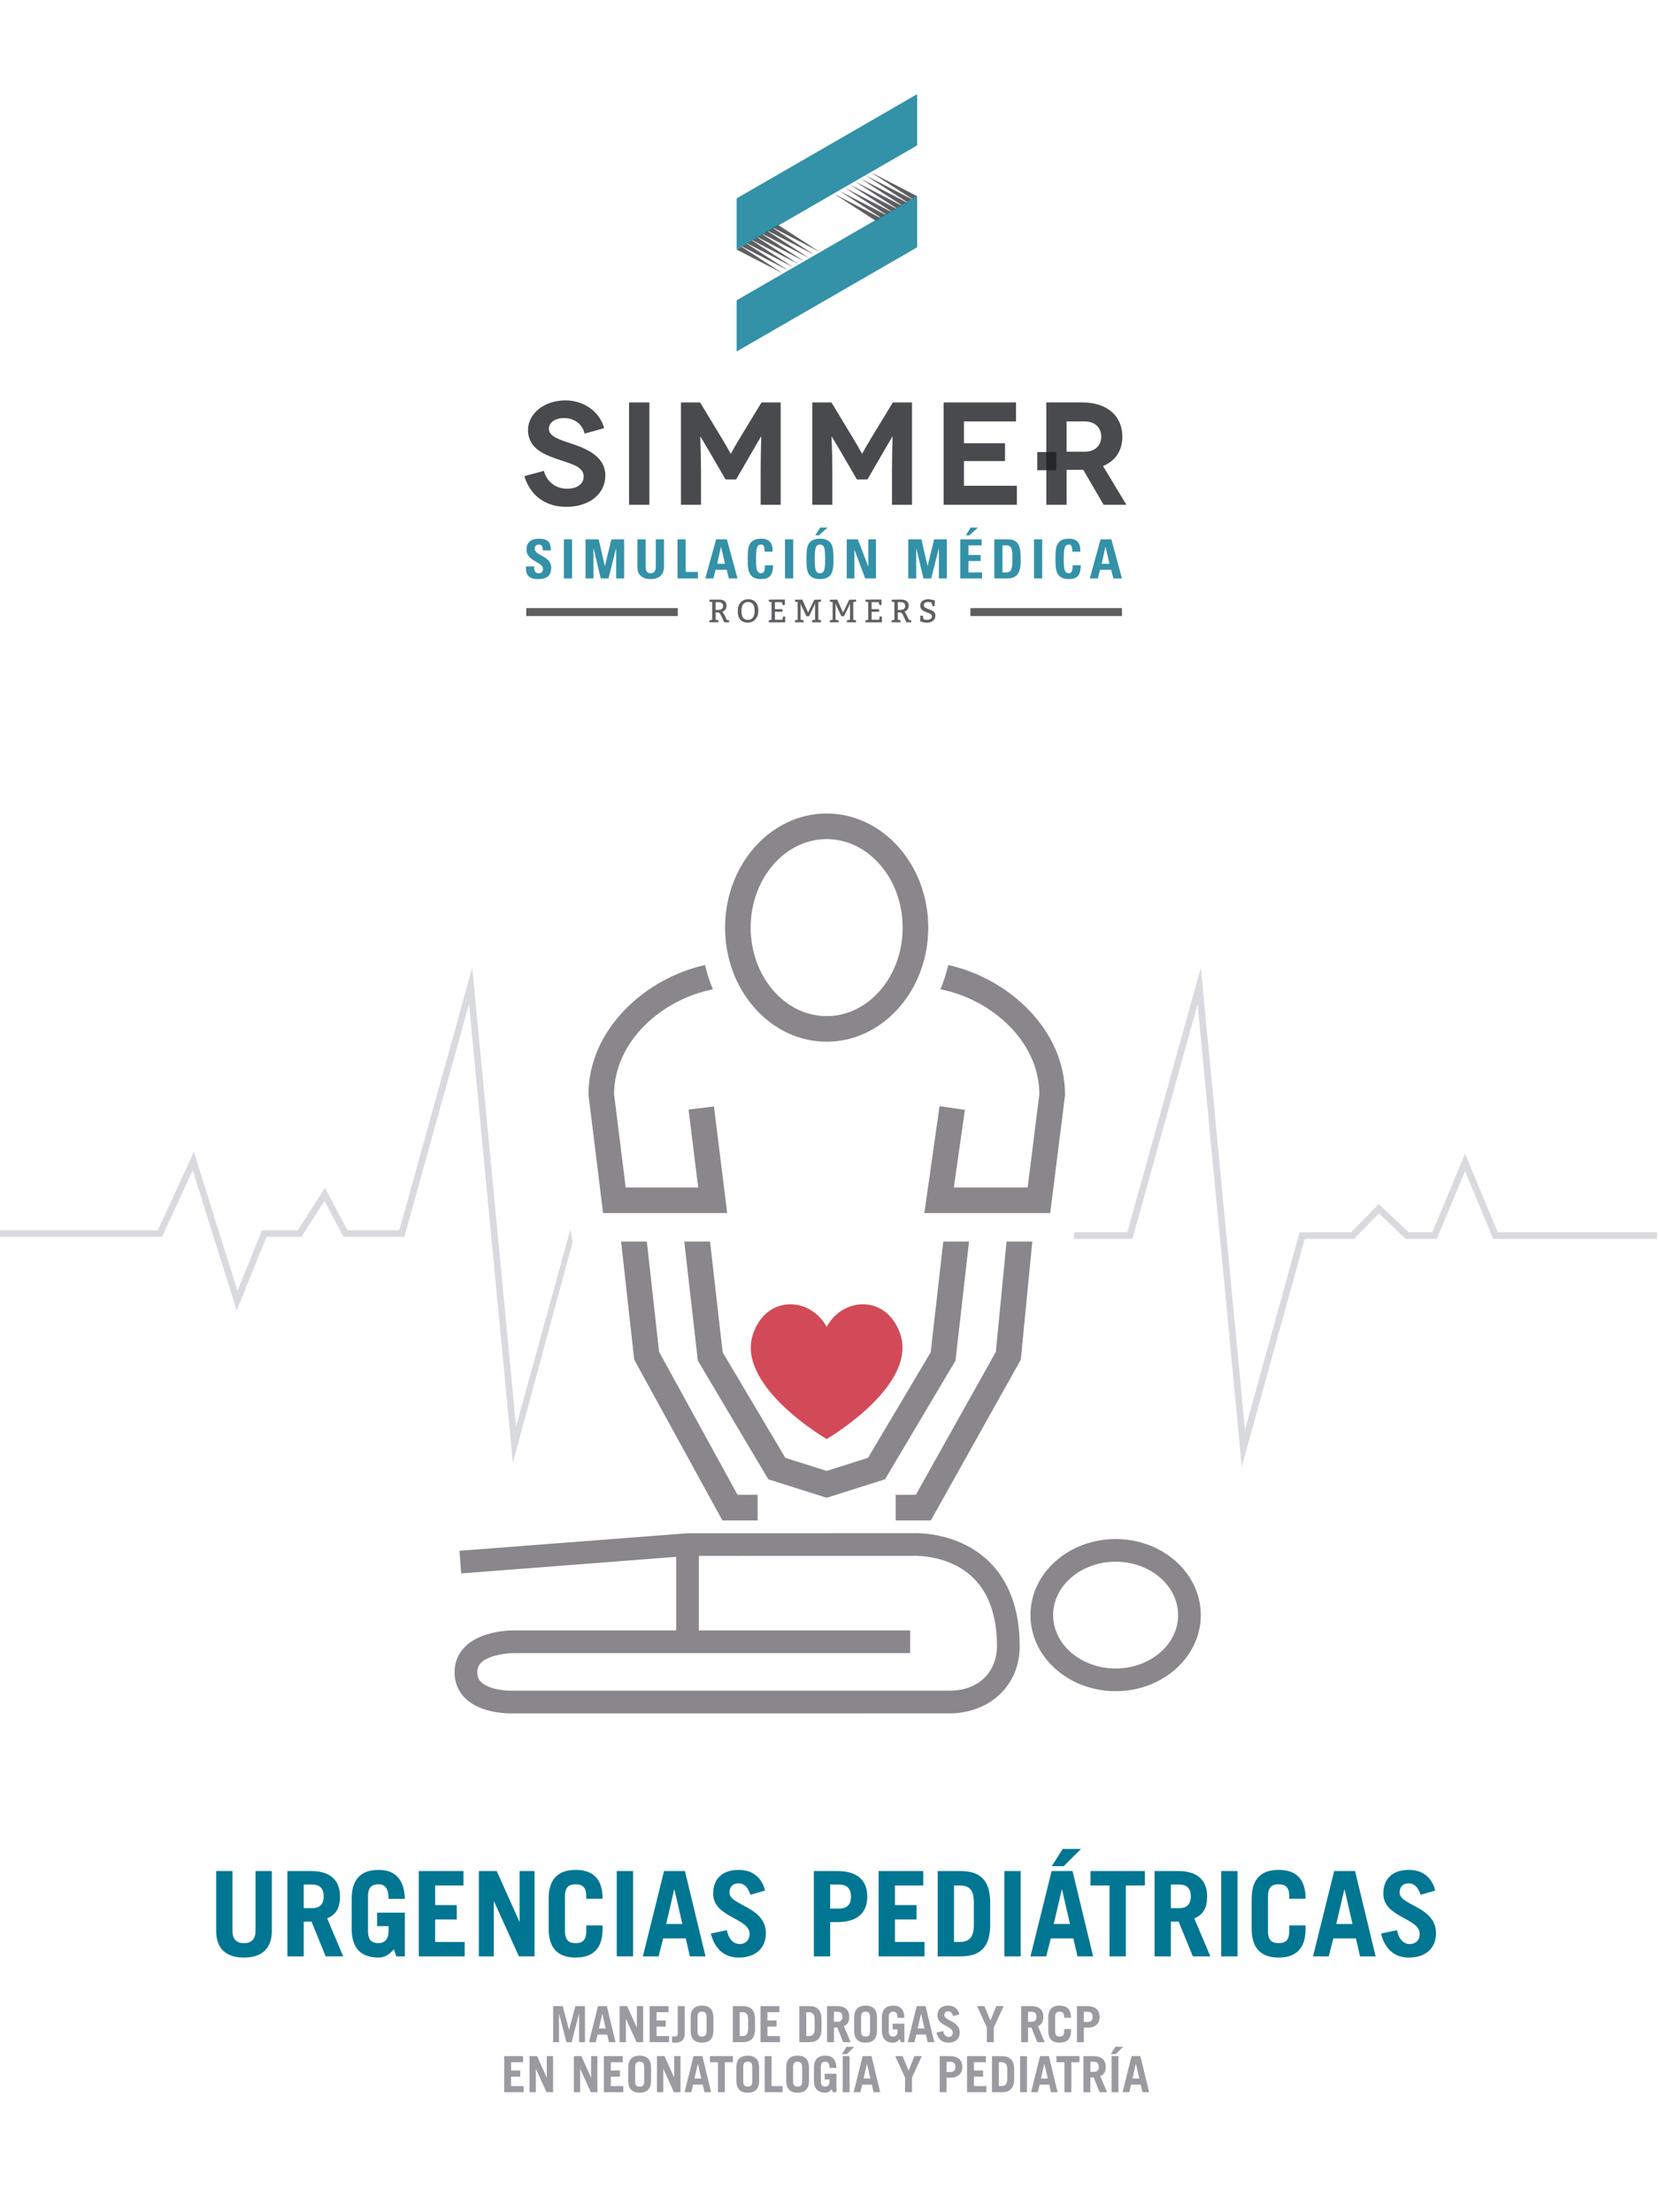 <?xml version="1.0" encoding="UTF-8" standalone="no"?>
<svg
   xmlns:dc="http://purl.org/dc/elements/1.1/"
   xmlns:cc="http://creativecommons.org/ns#"
   xmlns:rdf="http://www.w3.org/1999/02/22-rdf-syntax-ns#"
   xmlns:svg="http://www.w3.org/2000/svg"
   xmlns="http://www.w3.org/2000/svg"
   viewBox="0 0 1133.853 1511.813"
   height="1511.813"
   width="1133.853"
   xml:space="preserve"
   id="svg2"
   version="1.1"><defs
     id="defs6"><clipPath
       id="clipPath18"
       clipPathUnits="userSpaceOnUse"><path
         id="path16"
         d="M 0,1133.86 H 850.39 V 0 H 0 Z" /></clipPath><clipPath
       id="clipPath26"
       clipPathUnits="userSpaceOnUse"><path
         id="path24"
         d="m 363.754,826.754 h 10.072 v -11.65 h -10.072 z" /></clipPath><clipPath
       id="clipPath42"
       clipPathUnits="userSpaceOnUse"><path
         id="path40"
         d="m 378.25,826.928 h 10.576 V 814.939 H 378.25 Z" /></clipPath><clipPath
       id="clipPath58"
       clipPathUnits="userSpaceOnUse"><path
         id="path56"
         d="m 394.16,826.763 h 8.416 v -11.667 h -8.416 z" /></clipPath><clipPath
       id="clipPath74"
       clipPathUnits="userSpaceOnUse"><path
         id="path72"
         d="m 407.581,826.754 h 13.402 v -11.65 h -13.402 z" /></clipPath><clipPath
       id="clipPath90"
       clipPathUnits="userSpaceOnUse"><path
         id="path88"
         d="m 425.486,826.754 h 13.41 v -11.65 h -13.41 z" /></clipPath><clipPath
       id="clipPath106"
       clipPathUnits="userSpaceOnUse"><path
         id="path104"
         d="m 443.737,826.763 h 8.407 v -11.667 h -8.407 z" /></clipPath><clipPath
       id="clipPath122"
       clipPathUnits="userSpaceOnUse"><path
         id="path120"
         d="m 457.15,826.754 h 10.073 v -11.65 H 457.15 Z" /></clipPath><clipPath
       id="clipPath138"
       clipPathUnits="userSpaceOnUse"><path
         id="path136"
         d="m 471.818,826.929 h 7.776 v -12.008 h -7.776 z" /></clipPath><clipPath
       id="clipPath154"
       clipPathUnits="userSpaceOnUse"><path
         id="path152"
         d="m 269.661,857.967 h 12.964 v -20.698 h -12.964 z" /></clipPath><clipPath
       id="clipPath170"
       clipPathUnits="userSpaceOnUse"><path
         id="path168"
         d="m 289.106,857.637 h 4.19 v -20.039 h -4.19 z" /></clipPath><clipPath
       id="clipPath184"
       clipPathUnits="userSpaceOnUse"><path
         id="path182"
         d="m 300.209,857.637 h 19.797 v -20.039 h -19.797 z" /></clipPath><clipPath
       id="clipPath200"
       clipPathUnits="userSpaceOnUse"><path
         id="path198"
         d="m 326.816,857.637 h 13.628 v -20.368 h -13.628 z" /></clipPath><clipPath
       id="clipPath216"
       clipPathUnits="userSpaceOnUse"><path
         id="path214"
         d="m 347.367,857.637 h 10.471 v -20.039 h -10.471 z" /></clipPath><clipPath
       id="clipPath232"
       clipPathUnits="userSpaceOnUse"><path
         id="path230"
         d="m 361.62,857.637 h 16.518 V 837.598 H 361.62 Z" /></clipPath><clipPath
       id="clipPath248"
       clipPathUnits="userSpaceOnUse"><path
         id="path246"
         d="m 383.386,857.967 h 12.969 V 837.26 h -12.969 z" /></clipPath><clipPath
       id="clipPath264"
       clipPathUnits="userSpaceOnUse"><path
         id="path262"
         d="m 402.497,857.637 h 4.199 v -20.039 h -4.199 z" /></clipPath><clipPath
       id="clipPath278"
       clipPathUnits="userSpaceOnUse"><path
         id="path276"
         d="m 413.497,863.658 h 13.819 v -26.389 h -13.819 z" /></clipPath><clipPath
       id="clipPath294"
       clipPathUnits="userSpaceOnUse"><path
         id="path292"
         d="m 434.161,857.637 h 14.956 v -20.039 h -14.956 z" /></clipPath><clipPath
       id="clipPath310"
       clipPathUnits="userSpaceOnUse"><path
         id="path308"
         d="m 465.678,857.637 h 19.788 v -20.039 h -19.788 z" /></clipPath><clipPath
       id="clipPath326"
       clipPathUnits="userSpaceOnUse"><path
         id="path324"
         d="m 492.37,863.658 h 11.157 v -26.06 H 492.37 Z" /></clipPath><clipPath
       id="clipPath342"
       clipPathUnits="userSpaceOnUse"><path
         id="path340"
         d="M 509.808,857.637 H 523.33 V 837.598 H 509.808 Z" /></clipPath><clipPath
       id="clipPath358"
       clipPathUnits="userSpaceOnUse"><path
         id="path356"
         d="m 530.167,857.637 h 4.199 v -20.039 h -4.199 z" /></clipPath><clipPath
       id="clipPath372"
       clipPathUnits="userSpaceOnUse"><path
         id="path370"
         d="m 541.158,857.967 h 12.97 V 837.26 h -12.97 z" /></clipPath><clipPath
       id="clipPath388"
       clipPathUnits="userSpaceOnUse"><path
         id="path386"
         d="m 558.744,857.637 h 16.517 v -20.039 h -16.517 z" /></clipPath><clipPath
       id="clipPath404"
       clipPathUnits="userSpaceOnUse"><path
         id="path402"
         d="m 377.73,1007.63 h 23.691 V 993.948 H 377.73 Z" /></clipPath><clipPath
       id="clipPath420"
       clipPathUnits="userSpaceOnUse"><path
         id="path418"
         d="m 396.416,1018.84 h 23.96 v -13.87 h -23.96 z" /></clipPath><clipPath
       id="clipPath436"
       clipPathUnits="userSpaceOnUse"><path
         id="path434"
         d="m 380.401,1009.23 h 23.684 v -13.685 h -23.684 z" /></clipPath><clipPath
       id="clipPath452"
       clipPathUnits="userSpaceOnUse"><path
         id="path450"
         d="m 383.065,1010.84 h 23.691 v -13.691 h -23.691 z" /></clipPath><clipPath
       id="clipPath468"
       clipPathUnits="userSpaceOnUse"><path
         id="path466"
         d="m 385.737,1012.44 h 23.822 v -13.781 h -23.822 z" /></clipPath><clipPath
       id="clipPath484"
       clipPathUnits="userSpaceOnUse"><path
         id="path482"
         d="m 388.409,1014.03 h 23.856 v -13.81 h -23.856 z" /></clipPath><clipPath
       id="clipPath500"
       clipPathUnits="userSpaceOnUse"><path
         id="path498"
         d="m 391.072,1015.65 h 23.83 v -13.8 h -23.83 z" /></clipPath><clipPath
       id="clipPath516"
       clipPathUnits="userSpaceOnUse"><path
         id="path514"
         d="m 393.744,1017.24 h 23.873 v -13.78 h -23.873 z" /></clipPath><clipPath
       id="clipPath532"
       clipPathUnits="userSpaceOnUse"><path
         id="path530"
         d="m 446.515,1045.82 h 23.682 v -13.67 h -23.682 z" /></clipPath><clipPath
       id="clipPath548"
       clipPathUnits="userSpaceOnUse"><path
         id="path546"
         d="m 427.559,1034.82 h 23.961 v -13.88 h -23.961 z" /></clipPath><clipPath
       id="clipPath564"
       clipPathUnits="userSpaceOnUse"><path
         id="path562"
         d="m 443.843,1044.22 h 23.691 v -13.67 h -23.691 z" /></clipPath><clipPath
       id="clipPath580"
       clipPathUnits="userSpaceOnUse"><path
         id="path578"
         d="m 441.17,1042.62 h 23.692 v -13.68 H 441.17 Z" /></clipPath><clipPath
       id="clipPath596"
       clipPathUnits="userSpaceOnUse"><path
         id="path594"
         d="m 438.377,1041.11 h 23.812 v -13.77 h -23.812 z" /></clipPath><clipPath
       id="clipPath612"
       clipPathUnits="userSpaceOnUse"><path
         id="path610"
         d="m 435.68,1039.56 h 23.839 v -13.83 H 435.68 Z" /></clipPath><clipPath
       id="clipPath628"
       clipPathUnits="userSpaceOnUse"><path
         id="path626"
         d="m 433.025,1037.94 h 23.829 v -13.79 h -23.829 z" /></clipPath><clipPath
       id="clipPath644"
       clipPathUnits="userSpaceOnUse"><path
         id="path642"
         d="m 430.326,1036.31 h 23.857 v -13.78 h -23.857 z" /></clipPath><clipPath
       id="clipPath660"
       clipPathUnits="userSpaceOnUse"><path
         id="path658"
         d="m 377.695,1033.62 h 92.528 v -79.672 h -92.528 z" /></clipPath><clipPath
       id="clipPath676"
       clipPathUnits="userSpaceOnUse"><path
         id="path674"
         d="m 377.695,1085.86 h 92.528 v -79.66 h -92.528 z" /></clipPath><clipPath
       id="clipPath692"
       clipPathUnits="userSpaceOnUse"><path
         id="path690"
         d="m 268.841,928.877 h 41.527 v -54.574 h -41.527 z" /></clipPath><clipPath
       id="clipPath708"
       clipPathUnits="userSpaceOnUse"><path
         id="path706"
         d="m 322.531,927.828 h 10.427 v -52.476 h -10.427 z" /></clipPath><clipPath
       id="clipPath722"
       clipPathUnits="userSpaceOnUse"><path
         id="path720"
         d="m 349.146,927.828 h 51.13 v -52.476 h -51.13 z" /></clipPath><clipPath
       id="clipPath738"
       clipPathUnits="userSpaceOnUse"><path
         id="path736"
         d="m 416.481,927.828 h 51.13 v -52.476 h -51.13 z" /></clipPath><clipPath
       id="clipPath754"
       clipPathUnits="userSpaceOnUse"><path
         id="path752"
         d="m 483.816,927.828 h 37.556 v -52.476 h -37.556 z" /></clipPath><clipPath
       id="clipPath770"
       clipPathUnits="userSpaceOnUse"><path
         id="path768"
         d="m 536.457,927.836 h 41.077 v -52.484 h -41.077 z" /></clipPath><clipPath
       id="clipPath786"
       clipPathUnits="userSpaceOnUse"><path
         id="path784"
         d="m 531.842,902.393 h 9.707 v -9.318 h -9.707 z" /></clipPath><clipPath
       id="clipPath800"
       clipPathUnits="userSpaceOnUse"><path
         id="path798"
         d="m 269.812,822.382 h 77.72 v -4.077 h -77.72 z" /></clipPath><clipPath
       id="clipPath814"
       clipPathUnits="userSpaceOnUse"><path
         id="path812"
         d="m 497.549,822.382 h 77.712 v -4.077 h -77.712 z" /></clipPath><clipPath
       id="clipPath1106"
       clipPathUnits="userSpaceOnUse"><path
         id="path1104"
         d="M 384.954,465.474 H 462.73 V 396.382 H 384.954 Z" /></clipPath><clipPath
       id="clipPath1110"
       clipPathUnits="userSpaceOnUse"><path
         id="path1108"
         d="m 384.956,396.382 h 77.771 v 69.088 h -77.771 z" /></clipPath></defs><g
     transform="matrix(1.333,0,0,-1.333,0,1511.813)"
     id="g10"><g
       id="g12"><g
         clip-path="url(#clipPath18)"
         id="g14"><g
           id="g20"><g
             id="g22" /><g
             id="g34"><g
               style="opacity:0.8"
               id="g32"
               clip-path="url(#clipPath26)"><g
                 id="g30"
                 transform="translate(366.921,821.428)"><path
                   id="path28"
                   style="fill:#373639;fill-opacity:1;fill-rule:nonzero;stroke:none"
                   d="m 0,0 h 1.249 c 1.631,0 2.576,0.764 2.576,2.082 0,1.119 -0.867,1.917 -2.081,1.917 L 0,3.999 Z m -3.167,-5.326 1.415,0.329 v 8.996 l -1.415,0.33 V 5.257 L 0,5.326 h 1.83 c 2.342,0 3.748,-1.128 3.748,-2.984 0,-1.622 -0.738,-2.724 -2.169,-3.262 0.269,-0.226 0.564,-0.659 0.998,-1.492 l 1.319,-2.654 1.179,-0.26 V -6.324 H 4.407 L 2.993,-3.245 C 2.212,-1.579 1.847,-1.25 0.746,-1.25 H 0 v -3.747 l 1.414,-0.329 v -0.998 h -4.581 z" /></g></g></g></g><g
           id="g36"><g
             id="g38" /><g
             id="g50"><g
               style="opacity:0.8"
               id="g48"
               clip-path="url(#clipPath42)"><g
                 id="g46"
                 transform="translate(380.168,820.934)"><path
                   id="path44"
                   style="fill:#373639;fill-opacity:1;fill-rule:nonzero;stroke:none"
                   d="m 0,0 c 0,-2.993 1.084,-4.589 3.245,-4.589 2.169,0 3.496,1.509 3.496,4.667 C 6.741,3.08 5.578,4.581 3.41,4.581 1.249,4.581 0,3.167 0,0 m 8.658,0.165 c 0,-3.662 -2.247,-6.16 -5.491,-6.16 -3.254,0 -5.084,2.082 -5.084,5.917 0,3.661 2.082,6.073 5.414,6.073 3.244,0 5.161,-2.247 5.161,-5.83" /></g></g></g></g><g
           id="g52"><g
             id="g54" /><g
             id="g66"><g
               style="opacity:0.8"
               id="g64"
               clip-path="url(#clipPath58)"><g
                 id="g62"
                 transform="translate(397.327,825.427)"><path
                   id="path60"
                   style="fill:#373639;fill-opacity:1;fill-rule:nonzero;stroke:none"
                   d="M 0,0 V -3.583 H 3.834 V -4.91 H 0 v -4.086 h 3.834 l 0.33,1.666 h 1.085 v -3.002 h -8.416 v 1.007 l 1.423,0.329 V 0 L -3.167,0.33 V 1.258 L 0,1.336 H 5.084 V -1.5 L 4,-1.5 3.583,0 Z" /></g></g></g></g><g
           id="g68"><g
             id="g70" /><g
             id="g82"><g
               style="opacity:0.8"
               id="g80"
               clip-path="url(#clipPath74)"><g
                 id="g78"
                 transform="translate(416.316,816.102)"><path
                   id="path76"
                   style="fill:#373639;fill-opacity:1;fill-rule:nonzero;stroke:none"
                   d="M 0,0 1.587,0.329 V 8.657 L 1.084,7.408 -1.492,2.168 -2.828,2.081 -5.405,7.495 -5.83,8.657 V 0.329 L -4.25,0 V -0.998 H -8.736 V 0 l 1.414,0.329 v 8.996 l -1.414,0.33 v 0.919 l 3.739,0.078 3.019,-6.662 3.149,6.584 3.496,0.078 V 9.655 L 3.253,9.325 V 0.329 L 4.667,0 V -0.998 H 0 Z" /></g></g></g></g><g
           id="g84"><g
             id="g86" /><g
             id="g98"><g
               style="opacity:0.8"
               id="g96"
               clip-path="url(#clipPath90)"><g
                 id="g94"
                 transform="translate(434.231,816.102)"><path
                   id="path92"
                   style="fill:#373639;fill-opacity:1;fill-rule:nonzero;stroke:none"
                   d="M 0,0 1.587,0.329 V 8.657 L 1.085,7.408 -1.492,2.168 -2.828,2.081 -5.404,7.495 -5.829,8.657 V 0.329 L -4.242,0 V -0.998 H -8.745 V 0 l 1.424,0.329 v 8.996 l -1.424,0.33 v 0.919 l 3.756,0.078 3.01,-6.662 3.151,6.584 3.494,0.078 V 9.655 L 3.253,9.325 V 0.329 L 4.666,0 V -0.998 H 0 Z" /></g></g></g></g><g
           id="g100"><g
             id="g102" /><g
             id="g114"><g
               style="opacity:0.8"
               id="g112"
               clip-path="url(#clipPath106)"><g
                 id="g110"
                 transform="translate(446.896,825.427)"><path
                   id="path108"
                   style="fill:#373639;fill-opacity:1;fill-rule:nonzero;stroke:none"
                   d="M 0,0 V -3.583 H 3.835 V -4.91 H 0 v -4.086 h 3.835 l 0.33,1.666 h 1.083 v -3.002 h -8.406 v 1.007 l 1.415,0.329 V 0 L -3.158,0.33 V 1.258 L 0,1.336 H 5.084 V -1.5 H 3.999 L 3.584,0 Z" /></g></g></g></g><g
           id="g116"><g
             id="g118" /><g
             id="g130"><g
               style="opacity:0.8"
               id="g128"
               clip-path="url(#clipPath122)"><g
                 id="g126"
                 transform="translate(460.316,821.428)"><path
                   id="path124"
                   style="fill:#373639;fill-opacity:1;fill-rule:nonzero;stroke:none"
                   d="m 0,0 h 1.249 c 1.631,0 2.576,0.764 2.576,2.082 0,1.119 -0.858,1.917 -2.082,1.917 L 0,3.999 Z m -3.166,-5.326 1.413,0.329 v 8.996 l -1.413,0.33 V 5.257 L 0,5.326 h 1.83 c 2.351,0 3.748,-1.128 3.748,-2.984 0,-1.622 -0.728,-2.724 -2.169,-3.262 0.27,-0.226 0.573,-0.659 1.007,-1.492 l 1.31,-2.654 1.18,-0.26 V -6.324 H 4.416 L 2.992,-3.245 C 2.211,-1.579 1.847,-1.25 0.745,-1.25 H 0 v -3.747 l 1.414,-0.329 v -0.998 h -4.58 z" /></g></g></g></g><g
           id="g132"><g
             id="g134" /><g
             id="g146"><g
               style="opacity:0.8"
               id="g144"
               clip-path="url(#clipPath138)"><g
                 id="g142"
                 transform="translate(473.477,816.761)"><path
                   id="path140"
                   style="fill:#373639;fill-opacity:1;fill-rule:nonzero;stroke:none"
                   d="m 0,0 c 0,0 0.755,-0.451 1.839,-0.416 1.214,0.017 2.558,0.607 2.542,1.787 -0.044,2.568 -5.943,1.458 -6.013,5.483 -0.026,2.325 1.866,3.278 3.948,3.313 1.587,0.026 3.513,-0.659 3.513,-0.659 L 5.752,6.662 H 4.667 L 4.104,8.45 c 0,0 -0.851,0.312 -1.77,0.295 C 0.832,8.727 0.104,7.964 0.121,7.131 0.182,4.607 6.063,5.57 6.116,1.822 6.167,-0.676 4.104,-1.787 1.77,-1.839 0.017,-1.856 -1.658,-1.162 -1.658,-1.162 v 2.914 h 1.328 z" /></g></g></g></g><g
           id="g148"><g
             id="g150" /><g
             id="g162"><g
               style="opacity:0.8"
               id="g160"
               clip-path="url(#clipPath154)"><g
                 id="g158"
                 transform="translate(275.633,837.269)"><path
                   id="path156"
                   style="fill:#007692;fill-opacity:1;fill-rule:nonzero;stroke:none"
                   d="m 0,0 c -5.196,0 -6.168,3.053 -5.942,6.515 h 4.19 c 0,-1.909 0.095,-3.531 2.385,-3.531 1.423,0 2.117,0.919 2.117,2.282 0,3.617 -8.441,3.834 -8.441,9.794 0,3.149 1.501,5.638 6.602,5.638 4.077,0 6.107,-1.822 5.83,-6.02 H 2.663 c 0,1.509 -0.26,3.019 -1.943,3.019 -1.362,0 -2.169,-0.746 -2.169,-2.134 0,-3.8 8.441,-3.47 8.441,-9.769 C 6.992,0.607 3.193,0 0,0" /></g></g></g></g><g
           id="g164"><g
             id="g166" /><g
             id="g176"><g
               style="opacity:0.8"
               id="g174"
               clip-path="url(#clipPath170)"><path
                 id="path172"
                 style="fill:#007692;fill-opacity:1;fill-rule:nonzero;stroke:none"
                 d="m 289.106,857.637 h 4.19 v -20.039 h -4.19 z" /></g></g></g><g
           id="g178"><g
             id="g180" /><g
             id="g192"><g
               style="opacity:0.8"
               id="g190"
               clip-path="url(#clipPath184)"><g
                 id="g188"
                 transform="translate(300.209,837.598)"><path
                   id="path186"
                   style="fill:#007692;fill-opacity:1;fill-rule:nonzero;stroke:none"
                   d="M 0,0 V 20.039 H 6.749 L 9.881,6.411 h 0.061 l 3.331,13.628 h 6.523 V 0 H 15.711 V 15.459 H 15.659 L 11.798,0 H 7.799 L 4.138,15.459 H 4.086 V 0 Z" /></g></g></g></g><g
           id="g194"><g
             id="g196" /><g
             id="g208"><g
               style="opacity:0.8"
               id="g206"
               clip-path="url(#clipPath200)"><g
                 id="g204"
                 transform="translate(340.444,857.637)"><path
                   id="path202"
                   style="fill:#007692;fill-opacity:1;fill-rule:nonzero;stroke:none"
                   d="m 0,0 v -14.209 c 0,-3.002 -1.691,-6.159 -6.801,-6.159 -4.607,0 -6.827,2.376 -6.827,6.159 V 0 h 4.19 v -13.932 c 0,-2.472 1.058,-3.444 2.584,-3.444 1.832,0 2.664,1.224 2.664,3.444 L -4.19,0 Z" /></g></g></g></g><g
           id="g210"><g
             id="g212" /><g
             id="g224"><g
               style="opacity:0.8"
               id="g222"
               clip-path="url(#clipPath216)"><g
                 id="g220"
                 transform="translate(347.367,837.598)"><path
                   id="path218"
                   style="fill:#007692;fill-opacity:1;fill-rule:nonzero;stroke:none"
                   d="M 0,0 V 20.039 H 4.19 V 3.331 h 6.281 V 0 Z" /></g></g></g></g><g
           id="g226"><g
             id="g228" /><g
             id="g240"><g
               style="opacity:0.8"
               id="g238"
               clip-path="url(#clipPath232)"><g
                 id="g236"
                 transform="translate(369.696,853.777)"><path
                   id="path234"
                   style="fill:#007692;fill-opacity:1;fill-rule:nonzero;stroke:none"
                   d="m 0,0 h -0.061 l -1.908,-8.658 h 4 z M -8.076,-16.179 -2.523,3.86 H 2.993 L 8.441,-16.179 H 4.026 l -1.11,4.442 h -5.718 l -1.145,-4.442 z" /></g></g></g></g><g
           id="g242"><g
             id="g244" /><g
             id="g256"><g
               style="opacity:0.8"
               id="g254"
               clip-path="url(#clipPath248)"><g
                 id="g252"
                 transform="translate(383.386,847.618)"><path
                   id="path250"
                   style="fill:#007692;fill-opacity:1;fill-rule:nonzero;stroke:none"
                   d="m 0,0 c 0,5.301 0,10.35 6.914,10.35 4.277,0 5.995,-2.351 5.83,-6.654 H 8.641 c 0,2.663 -0.477,3.661 -1.727,3.661 -2.36,0 -2.663,-2.221 -2.663,-7.357 0,-5.126 0.303,-7.347 2.663,-7.347 1.943,0 1.857,2.489 1.917,4.077 h 4.138 c 0,-5.361 -2.142,-7.088 -6.055,-7.088 C 0,-10.358 0,-5.248 0,0" /></g></g></g></g><g
           id="g258"><g
             id="g260" /><g
             id="g270"><g
               style="opacity:0.8"
               id="g268"
               clip-path="url(#clipPath264)"><path
                 id="path266"
                 style="fill:#007692;fill-opacity:1;fill-rule:nonzero;stroke:none"
                 d="m 402.497,857.637 h 4.199 v -20.039 h -4.199 z" /></g></g></g><g
           id="g272"><g
             id="g274" /><g
             id="g286"><g
               style="opacity:0.8"
               id="g284"
               clip-path="url(#clipPath278)"><g
                 id="g282"
                 transform="translate(424.289,863.658)"><path
                   id="path280"
                   style="fill:#007692;fill-opacity:1;fill-rule:nonzero;stroke:none"
                   d="M 0,0 -4.442,-3.973 H -6.247 L -3.748,0 Z m -1.215,-16.041 c 0,5.127 -0.312,7.349 -2.663,7.349 -2.369,0 -2.672,-2.222 -2.672,-7.349 0,-5.135 0.303,-7.356 2.672,-7.356 2.351,0 2.663,2.221 2.663,7.356 m -9.577,0 c 0,5.302 0,10.35 6.914,10.35 6.905,0 6.905,-5.048 6.905,-10.35 0,-5.248 0,-10.348 -6.905,-10.348 -6.914,0 -6.914,5.1 -6.914,10.348" /></g></g></g></g><g
           id="g288"><g
             id="g290" /><g
             id="g302"><g
               style="opacity:0.8"
               id="g300"
               clip-path="url(#clipPath294)"><g
                 id="g298"
                 transform="translate(434.161,837.598)"><path
                   id="path296"
                   style="fill:#007692;fill-opacity:1;fill-rule:nonzero;stroke:none"
                   d="M 0,0 V 20.039 H 5.656 L 10.991,6.16 h 0.053 v 13.879 h 3.912 V 0 H 9.431 L 3.964,14.661 H 3.912 L 3.912,0 Z" /></g></g></g></g><g
           id="g304"><g
             id="g306" /><g
             id="g318"><g
               style="opacity:0.8"
               id="g316"
               clip-path="url(#clipPath310)"><g
                 id="g314"
                 transform="translate(465.678,837.598)"><path
                   id="path312"
                   style="fill:#007692;fill-opacity:1;fill-rule:nonzero;stroke:none"
                   d="M 0,0 V 20.039 H 6.748 L 9.88,6.411 h 0.061 l 3.332,13.628 h 6.515 V 0 H 15.711 V 15.459 H 15.658 L 11.798,0 H 7.799 L 4.138,15.459 H 4.077 V 0 Z" /></g></g></g></g><g
           id="g320"><g
             id="g322" /><g
             id="g334"><g
               style="opacity:0.8"
               id="g332"
               clip-path="url(#clipPath326)"><g
                 id="g330"
                 transform="translate(501.418,863.658)"><path
                   id="path328"
                   style="fill:#007692;fill-opacity:1;fill-rule:nonzero;stroke:none"
                   d="M 0,0 -4.44,-3.973 H -6.246 L -3.747,0 Z M -9.048,-26.06 V -6.021 H 1.883 v -3.087 h -6.74 v -4.937 h 6.211 v -3.08 h -6.211 v -5.855 h 6.966 v -3.08 z" /></g></g></g></g><g
           id="g336"><g
             id="g338" /><g
             id="g350"><g
               style="opacity:0.8"
               id="g348"
               clip-path="url(#clipPath342)"><g
                 id="g346"
                 transform="translate(513.997,840.678)"><path
                   id="path344"
                   style="fill:#007692;fill-opacity:1;fill-rule:nonzero;stroke:none"
                   d="m 0,0 h 2.03 c 2.551,0 3.053,1.917 3.053,6.939 0,3.696 0,6.933 -2.913,6.933 H 0 Z m -4.189,16.959 h 6.991 c 5.5,0 6.524,-3.661 6.524,-9.915 0,-3.071 0.477,-10.124 -6.688,-10.124 h -6.827 z" /></g></g></g></g><g
           id="g352"><g
             id="g354" /><g
             id="g364"><g
               style="opacity:0.8"
               id="g362"
               clip-path="url(#clipPath358)"><path
                 id="path360"
                 style="fill:#007692;fill-opacity:1;fill-rule:nonzero;stroke:none"
                 d="m 530.167,857.637 h 4.199 v -20.039 h -4.199 z" /></g></g></g><g
           id="g366"><g
             id="g368" /><g
             id="g380"><g
               style="opacity:0.8"
               id="g378"
               clip-path="url(#clipPath372)"><g
                 id="g376"
                 transform="translate(541.158,847.618)"><path
                   id="path374"
                   style="fill:#007692;fill-opacity:1;fill-rule:nonzero;stroke:none"
                   d="m 0,0 c 0,5.301 0,10.35 6.914,10.35 4.277,0 5.995,-2.351 5.831,-6.654 H 8.641 C 8.641,6.359 8.163,7.357 6.914,7.357 4.556,7.357 4.252,5.136 4.252,0 c 0,-5.126 0.304,-7.347 2.662,-7.347 1.943,0 1.857,2.489 1.917,4.077 h 4.139 c 0,-5.361 -2.143,-7.088 -6.056,-7.088 C 0,-10.358 0,-5.248 0,0" /></g></g></g></g><g
           id="g382"><g
             id="g384" /><g
             id="g396"><g
               style="opacity:0.8"
               id="g394"
               clip-path="url(#clipPath388)"><g
                 id="g392"
                 transform="translate(566.82,853.777)"><path
                   id="path390"
                   style="fill:#007692;fill-opacity:1;fill-rule:nonzero;stroke:none"
                   d="M 0,0 H -0.053 L -1.971,-8.658 H 2.03 Z M -8.076,-16.179 -2.525,3.86 H 3 L 8.44,-16.179 H 4.024 l -1.109,4.442 h -5.718 l -1.135,-4.442 z" /></g></g></g></g><g
           id="g398"><g
             id="g400" /><g
             id="g412"><g
               style="opacity:0.8"
               id="g410"
               clip-path="url(#clipPath404)"><g
                 id="g408"
                 transform="translate(377.73,1006.181)"><path
                   id="path406"
                   style="fill:#373639;fill-opacity:1;fill-rule:nonzero;stroke:none"
                   d="M 0,0 23.691,-12.232 2.507,1.449 Z" /></g></g></g></g><g
           id="g414"><g
             id="g416" /><g
             id="g428"><g
               style="opacity:0.8"
               id="g426"
               clip-path="url(#clipPath420)"><g
                 id="g424"
                 transform="translate(396.416,1017.397)"><path
                   id="path422"
                   style="fill:#373639;fill-opacity:1;fill-rule:nonzero;stroke:none"
                   d="M 0,0 23.96,-12.431 2.507,1.44 Z" /></g></g></g></g><g
           id="g430"><g
             id="g432" /><g
             id="g444"><g
               style="opacity:0.8"
               id="g442"
               clip-path="url(#clipPath436)"><g
                 id="g440"
                 transform="translate(380.401,1007.785)"><path
                   id="path438"
                   style="fill:#373639;fill-opacity:1;fill-rule:nonzero;stroke:none"
                   d="M 0,0 23.684,-12.24 2.499,1.449 Z" /></g></g></g></g><g
           id="g446"><g
             id="g448" /><g
             id="g460"><g
               style="opacity:0.8"
               id="g458"
               clip-path="url(#clipPath452)"><g
                 id="g456"
                 transform="translate(383.065,1009.382)"><path
                   id="path454"
                   style="fill:#373639;fill-opacity:1;fill-rule:nonzero;stroke:none"
                   d="M 0,0 23.691,-12.232 2.507,1.457 Z" /></g></g></g></g><g
           id="g462"><g
             id="g464" /><g
             id="g476"><g
               style="opacity:0.8"
               id="g474"
               clip-path="url(#clipPath468)"><g
                 id="g472"
                 transform="translate(385.737,1010.986)"><path
                   id="path470"
                   style="fill:#373639;fill-opacity:1;fill-rule:nonzero;stroke:none"
                   d="M 0,0 23.821,-12.327 2.506,1.449 Z" /></g></g></g></g><g
           id="g478"><g
             id="g480" /><g
             id="g492"><g
               style="opacity:0.8"
               id="g490"
               clip-path="url(#clipPath484)"><g
                 id="g488"
                 transform="translate(388.409,1012.582)"><path
                   id="path486"
                   style="fill:#373639;fill-opacity:1;fill-rule:nonzero;stroke:none"
                   d="M 0,0 23.856,-12.362 2.507,1.449 Z" /></g></g></g></g><g
           id="g494"><g
             id="g496" /><g
             id="g508"><g
               style="opacity:0.8"
               id="g506"
               clip-path="url(#clipPath500)"><g
                 id="g504"
                 transform="translate(391.072,1014.187)"><path
                   id="path502"
                   style="fill:#373639;fill-opacity:1;fill-rule:nonzero;stroke:none"
                   d="M 0,0 23.831,-12.335 2.507,1.458 Z" /></g></g></g></g><g
           id="g510"><g
             id="g512" /><g
             id="g524"><g
               style="opacity:0.8"
               id="g522"
               clip-path="url(#clipPath516)"><g
                 id="g520"
                 transform="translate(393.744,1015.784)"><path
                   id="path518"
                   style="fill:#373639;fill-opacity:1;fill-rule:nonzero;stroke:none"
                   d="M 0,0 23.873,-12.319 2.507,1.458 Z" /></g></g></g></g><g
           id="g526"><g
             id="g528" /><g
             id="g540"><g
               style="opacity:0.8"
               id="g538"
               clip-path="url(#clipPath532)"><g
                 id="g536"
                 transform="translate(470.197,1033.584)"><path
                   id="path534"
                   style="fill:#373639;fill-opacity:1;fill-rule:nonzero;stroke:none"
                   d="M 0,0 -23.683,12.232 -2.499,-1.439 Z" /></g></g></g></g><g
           id="g542"><g
             id="g544" /><g
             id="g556"><g
               style="opacity:0.8"
               id="g554"
               clip-path="url(#clipPath548)"><g
                 id="g552"
                 transform="translate(451.519,1022.376)"><path
                   id="path550"
                   style="fill:#373639;fill-opacity:1;fill-rule:nonzero;stroke:none"
                   d="M 0,0 -23.961,12.44 -2.506,-1.439 Z" /></g></g></g></g><g
           id="g558"><g
             id="g560" /><g
             id="g572"><g
               style="opacity:0.8"
               id="g570"
               clip-path="url(#clipPath564)"><g
                 id="g568"
                 transform="translate(467.534,1031.988)"><path
                   id="path566"
                   style="fill:#373639;fill-opacity:1;fill-rule:nonzero;stroke:none"
                   d="M 0,0 -23.691,12.232 -2.508,-1.439 Z" /></g></g></g></g><g
           id="g574"><g
             id="g576" /><g
             id="g588"><g
               style="opacity:0.8"
               id="g586"
               clip-path="url(#clipPath580)"><g
                 id="g584"
                 transform="translate(464.862,1030.375)"><path
                   id="path582"
                   style="fill:#373639;fill-opacity:1;fill-rule:nonzero;stroke:none"
                   d="M 0,0 -23.692,12.25 -2.507,-1.44 Z" /></g></g></g></g><g
           id="g590"><g
             id="g592" /><g
             id="g604"><g
               style="opacity:0.8"
               id="g602"
               clip-path="url(#clipPath596)"><g
                 id="g600"
                 transform="translate(462.19,1028.788)"><path
                   id="path598"
                   style="fill:#373639;fill-opacity:1;fill-rule:nonzero;stroke:none"
                   d="M 0,0 -23.812,12.327 -2.498,-1.449 Z" /></g></g></g></g><g
           id="g606"><g
             id="g608" /><g
             id="g620"><g
               style="opacity:0.8"
               id="g618"
               clip-path="url(#clipPath612)"><g
                 id="g616"
                 transform="translate(459.519,1027.183)"><path
                   id="path614"
                   style="fill:#373639;fill-opacity:1;fill-rule:nonzero;stroke:none"
                   d="M 0,0 -23.839,12.379 -2.498,-1.448 Z" /></g></g></g></g><g
           id="g622"><g
             id="g624" /><g
             id="g636"><g
               style="opacity:0.8"
               id="g634"
               clip-path="url(#clipPath628)"><g
                 id="g632"
                 transform="translate(456.854,1025.586)"><path
                   id="path630"
                   style="fill:#373639;fill-opacity:1;fill-rule:nonzero;stroke:none"
                   d="M 0,0 -23.829,12.353 -2.507,-1.44 Z" /></g></g></g></g><g
           id="g638"><g
             id="g640" /><g
             id="g652"><g
               style="opacity:0.8"
               id="g650"
               clip-path="url(#clipPath644)"><g
                 id="g648"
                 transform="translate(454.183,1023.982)"><path
                   id="path646"
                   style="fill:#373639;fill-opacity:1;fill-rule:nonzero;stroke:none"
                   d="M 0,0 -23.856,12.327 -2.498,-1.449 Z" /></g></g></g></g><g
           id="g654"><g
             id="g656" /><g
             id="g668"><g
               style="opacity:0.8"
               id="g666"
               clip-path="url(#clipPath660)"><g
                 id="g664"
                 transform="translate(470.223,1007.351)"><path
                   id="path662"
                   style="fill:#007692;fill-opacity:1;fill-rule:nonzero;stroke:none"
                   d="m 0,0 -46.376,-26.771 -46.151,-26.632 v 26.25 L -46.142,-0.381 0,26.269 Z" /></g></g></g></g><g
           id="g670"><g
             id="g672" /><g
             id="g684"><g
               style="opacity:0.8"
               id="g682"
               clip-path="url(#clipPath676)"><g
                 id="g680"
                 transform="translate(470.223,1059.592)"><path
                   id="path678"
                   style="fill:#007692;fill-opacity:1;fill-rule:nonzero;stroke:none"
                   d="m 0,0 -46.376,-26.771 -46.151,-26.624 v 26.243 l 46.385,26.779 V -0.39 L 0,26.268 Z" /></g></g></g></g><g
           id="g686"><g
             id="g688" /><g
             id="g700"><g
               style="opacity:0.8"
               id="g698"
               clip-path="url(#clipPath692)"><g
                 id="g696"
                 transform="translate(299.724,911.856)"><path
                   id="path694"
                   style="fill:#1b1d20;fill-opacity:1;fill-rule:nonzero;stroke:none"
                   d="m 0,0 c -1.197,5.257 -5.769,7.956 -10.418,7.956 -4.798,0 -7.869,-2.326 -7.869,-5.475 0,-4.199 5.917,-5.699 12.518,-7.946 7.643,-2.62 16.414,-6.671 16.414,-16.049 0,-9.369 -8.094,-16.04 -20.092,-16.04 -11.017,0 -18.59,6.229 -21.436,15.745 l 10.046,2.698 c 1.119,-4.727 5.317,-9.152 11.841,-9.152 5.622,0 8.545,2.785 8.545,6.298 0,5.326 -7.131,6.602 -14.539,9.221 -6.22,2.247 -14.019,5.483 -14.019,14.627 0,8.171 8.102,15.138 19.189,15.138 9.82,0 17.619,-6.003 19.866,-14.245 z" /></g></g></g></g><g
           id="g702"><g
             id="g704" /><g
             id="g714"><g
               style="opacity:0.8"
               id="g712"
               clip-path="url(#clipPath708)"><path
                 id="path710"
                 style="fill:#1b1d20;fill-opacity:1;fill-rule:nonzero;stroke:none"
                 d="m 322.531,927.828 h 10.427 v -52.476 h -10.427 z" /></g></g></g><g
           id="g716"><g
             id="g718" /><g
             id="g730"><g
               style="opacity:0.8"
               id="g728"
               clip-path="url(#clipPath722)"><g
                 id="g726"
                 transform="translate(400.276,927.828)"><path
                   id="path724"
                   style="fill:#1b1d20;fill-opacity:1;fill-rule:nonzero;stroke:none"
                   d="m 0,0 v -52.476 h -10.271 v 16.422 c 0,11.009 0.373,18.591 0.294,18.591 h -0.069 c -0.078,0 -3.756,-6.454 -4.649,-7.947 l -8.172,-14.088 h -5.397 l -8.18,14.088 c -0.963,1.493 -4.641,7.947 -4.72,7.947 h -0.068 c -0.079,0 0.372,-7.582 0.372,-18.591 V -52.476 H -51.13 V 0 h 9.819 l 10.871,-17.983 c 4.051,-6.681 4.718,-8.329 4.797,-8.329 h 0.078 c 0.078,0 0.746,1.648 4.797,8.329 L -9.82,0 Z" /></g></g></g></g><g
           id="g732"><g
             id="g734" /><g
             id="g746"><g
               style="opacity:0.8"
               id="g744"
               clip-path="url(#clipPath738)"><g
                 id="g742"
                 transform="translate(467.611,927.828)"><path
                   id="path740"
                   style="fill:#1b1d20;fill-opacity:1;fill-rule:nonzero;stroke:none"
                   d="m 0,0 v -52.476 h -10.271 v 16.422 c 0,11.009 0.373,18.591 0.295,18.591 h -0.07 c -0.077,0 -3.756,-6.454 -4.648,-7.947 l -8.173,-14.088 h -5.396 l -8.179,14.088 c -0.964,1.493 -4.642,7.947 -4.721,7.947 h -0.068 c -0.079,0 0.372,-7.582 0.372,-18.591 V -52.476 H -51.13 V 0 h 9.82 l 10.871,-17.983 c 4.05,-6.681 4.718,-8.329 4.795,-8.329 h 0.08 c 0.077,0 0.745,1.648 4.796,8.329 L -9.819,0 Z" /></g></g></g></g><g
           id="g748"><g
             id="g750" /><g
             id="g762"><g
               style="opacity:0.8"
               id="g760"
               clip-path="url(#clipPath754)"><g
                 id="g758"
                 transform="translate(521.372,885.102)"><path
                   id="path756"
                   style="fill:#1b1d20;fill-opacity:1;fill-rule:nonzero;stroke:none"
                   d="M 0,0 V -9.75 H -37.556 V 42.725 H -0.443 V 32.983 H -27.136 V 21.809 H -6.073 V 12.666 H -27.136 V 0 Z" /></g></g></g></g><g
           id="g764"><g
             id="g766" /><g
             id="g778"><g
               style="opacity:0.8"
               id="g776"
               clip-path="url(#clipPath770)"><g
                 id="g774"
                 transform="translate(546.876,902.566)"><path
                   id="path772"
                   style="fill:#1b1d20;fill-opacity:1;fill-rule:nonzero;stroke:none"
                   d="m 0,0 h 9.299 c 5.769,0 8.467,3.756 8.467,7.721 0,4.12 -2.766,7.799 -8.467,7.799 H 0 Z M 18.972,-27.214 8.545,-9.291 H 7.946 0 V -27.214 H -10.419 V 25.271 H 7.946 c 12.901,0 20.62,-6.976 20.62,-17.55 0,-7.192 -3.53,-12.45 -9.897,-15.069 l 11.989,-19.866 z" /></g></g></g></g><g
           id="g780"><g
             id="g782" /><g
             id="g792"><g
               style="opacity:0.8"
               id="g790"
               clip-path="url(#clipPath786)"><path
                 id="path788"
                 style="fill:#1b1d20;fill-opacity:1;fill-rule:nonzero;stroke:none"
                 d="m 541.549,893.075 h -9.707 v 9.317 h 9.707 z" /></g></g></g><g
           id="g794"><g
             id="g796" /><g
             id="g806"><g
               style="opacity:0.8"
               id="g804"
               clip-path="url(#clipPath800)"><path
                 id="path802"
                 style="fill:#373639;fill-opacity:1;fill-rule:nonzero;stroke:none"
                 d="m 347.532,818.305 h -77.72 v 4.078 h 77.72 z" /></g></g></g><g
           id="g808"><g
             id="g810" /><g
             id="g820"><g
               style="opacity:0.8"
               id="g818"
               clip-path="url(#clipPath814)"><path
                 id="path816"
                 style="fill:#373639;fill-opacity:1;fill-rule:nonzero;stroke:none"
                 d="m 575.261,818.305 h -77.712 v 4.078 h 77.712 z" /></g></g></g><g
           transform="translate(119.197,174.909)"
           id="g822"><path
             id="path824"
             style="fill:#007692;fill-opacity:1;fill-rule:nonzero;stroke:none"
             d="m 0,0 v -30.59 c 0,-4.181 1.804,-6.367 5.864,-6.367 4.069,0 5.95,2.186 5.95,6.367 V 0 h 8.364 v -30.658 c 0,-9.629 -5.7,-13.692 -14.314,-13.692 -8.605,0 -14.227,4.063 -14.227,13.692 V 0 Z" /></g><g
           transform="translate(155.727,155.892)"
           id="g826"><path
             id="path828"
             style="fill:#007692;fill-opacity:1;fill-rule:nonzero;stroke:none"
             d="m 0,0 h 4.303 c 3.696,0 5.933,1.822 5.933,6.055 0,4.234 -2.237,6.056 -5.933,6.056 H 0 Z M 11.269,-24.725 3.999,-6.906 H 0 V -24.725 H -8.363 V 19.018 H 3.756 c 10.055,0 14.843,-4.842 14.843,-13.084 0,-5.448 -1.934,-9.405 -6.602,-11.139 l 8.242,-19.52 z" /></g><g
           transform="translate(201.956,134.811)"
           id="g830"><path
             id="path832"
             style="fill:#007692;fill-opacity:1;fill-rule:nonzero;stroke:none"
             d="m 0,0 c -2.247,-2.551 -4.667,-4.252 -7.816,-4.252 -8.12,0 -13.819,3.889 -13.819,14.662 v 15.633 c 0,10.773 5.699,14.66 13.819,14.66 8.536,0 13.142,-4.91 13.446,-14.834 h -8.362 c 0,5.639 -2.057,7.444 -5.084,7.444 -3.331,0 -5.456,-1.321 -5.456,-6.178 V 9.316 c 0,-4.839 2.125,-6.175 5.456,-6.175 3.149,0 5.084,2.289 5.084,6.054 v 2.672 h -5.874 v 6.904 H 5.63 V -3.645 H 1.267 Z" /></g><g
           transform="translate(214.743,131.167)"
           id="g834"><path
             id="path836"
             style="fill:#007692;fill-opacity:1;fill-rule:nonzero;stroke:none"
             d="M 0,0 V 43.742 H 22.902 V 36.35 H 8.363 V 26.305 H 19.45 V 18.912 H 8.363 V 7.393 h 15.146 l 0,-7.393 z" /></g><g
           transform="translate(245.523,131.167)"
           id="g838"><path
             id="path840"
             style="fill:#007692;fill-opacity:1;fill-rule:nonzero;stroke:none"
             d="M 0,0 V 43.742 H 9.152 L 20.786,17.818 h 0.121 v 25.924 h 7.634 V 0 H 20.542 L 7.755,28.229 H 7.634 V 0 Z" /></g><g
           transform="translate(289.687,144.128)"
           id="g842"><path
             id="path844"
             style="fill:#007692;fill-opacity:1;fill-rule:nonzero;stroke:none"
             d="m 0,0 c 0,-4.84 2.125,-6.176 5.456,-6.176 3.332,0 5.448,1.336 5.448,6.176 v 2.916 h 8.363 V 1.094 c 0,-10.774 -5.69,-14.662 -13.811,-14.662 -8.12,0 -13.819,3.888 -13.819,14.662 v 15.633 c 0,10.791 5.699,14.66 13.819,14.66 8.121,0 13.811,-3.869 13.811,-14.66 v -0.122 h -8.363 v 1.213 c 0,4.858 -2.116,6.178 -5.448,6.178 C 2.125,23.996 0,22.676 0,17.818 Z" /></g><path
           id="path846"
           style="fill:#007692;fill-opacity:1;fill-rule:nonzero;stroke:none"
           d="m 316.224,174.909 h 8.362 v -43.742 h -8.362 z" /><g
           transform="translate(341.555,147.773)"
           id="g848"><path
             id="path850"
             style="fill:#007692;fill-opacity:1;fill-rule:nonzero;stroke:none"
             d="M 0,0 H 8.303 L 4.243,17.697 H 4.121 Z M -11.937,-16.605 -1.093,27.137 H 9.63 L 20.178,-16.605 H 12.18 l -2.125,9.214 H -1.518 l -2.368,-9.214 z" /></g><g
           transform="translate(384.748,162.745)"
           id="g852"><path
             id="path854"
             style="fill:#007692;fill-opacity:1;fill-rule:nonzero;stroke:none"
             d="m 0,0 c -1.388,4.111 -3.21,5.865 -6.116,5.865 -2.967,0 -4.606,-1.806 -4.606,-4.791 0,-6.592 18.659,-7.094 18.659,-20.783 0,-7.514 -5.144,-12.477 -13.932,-12.477 -6.783,0 -12.058,3.698 -14.304,12.303 l 8.24,1.752 c 0.973,-5.273 4,-7.148 6.49,-7.148 2.906,0 5.144,1.943 5.144,5.205 0,8.258 -18.66,8.381 -18.66,20.613 0,7.512 4.485,12.231 13.151,12.231 7.453,0 11.998,-4.424 13.446,-10.602 z" /></g><g
           transform="translate(425.651,155.649)"
           id="g856"><path
             id="path858"
             style="fill:#007692;fill-opacity:1;fill-rule:nonzero;stroke:none"
             d="m 0,0 h 4.485 c 4.12,0 6.177,2.047 6.177,6.176 0,4.131 -2.057,6.178 -6.177,6.178 H 0 Z M -8.363,-24.482 V 19.26 H 3.696 c 10.297,0 15.328,-4.842 15.328,-13.084 0,-8.242 -5.031,-13.082 -15.328,-13.082 H 0 v -17.576 z" /></g><g
           transform="translate(450.487,131.167)"
           id="g860"><path
             id="path862"
             style="fill:#007692;fill-opacity:1;fill-rule:nonzero;stroke:none"
             d="M 0,0 V 43.742 H 22.902 V 36.35 H 8.363 V 26.305 H 19.45 V 18.912 H 8.363 V 7.393 H 23.51 L 23.51,0 Z" /></g><g
           transform="translate(489.143,138.56)"
           id="g864"><path
             id="path866"
             style="fill:#007692;fill-opacity:1;fill-rule:nonzero;stroke:none"
             d="m 0,0 h 2.907 c 4.607,0 7.271,2.186 7.271,8.727 v 11.502 c 0,6.195 -2.057,8.728 -7.271,8.728 H 0 Z M -8.361,36.35 H 3.271 c 9.578,0 14.904,-4.114 15.268,-15.149 V 7.756 C 18.175,-3.262 12.849,-7.393 3.271,-7.393 H -8.361 Z" /></g><path
           id="path868"
           style="fill:#007692;fill-opacity:1;fill-rule:nonzero;stroke:none"
           d="m 514.952,174.909 h 8.361 v -43.742 h -8.361 z" /><g
           transform="translate(540.283,147.773)"
           id="g870"><path
             id="path872"
             style="fill:#007692;fill-opacity:1;fill-rule:nonzero;stroke:none"
             d="M 0,0 H 8.302 L 4.25,17.697 H 4.12 Z M 13.992,38.482 5.084,29.635 h -6.116 l 5.638,8.847 z M -11.937,-16.605 -1.093,27.137 H 9.629 l 10.549,-43.742 h -7.999 l -2.124,9.214 H -1.519 l -2.36,-9.214 z" /></g><g
           transform="translate(586.997,174.909)"
           id="g874"><path
             id="path876"
             style="fill:#007692;fill-opacity:1;fill-rule:nonzero;stroke:none"
             d="m 0,0 v -7.393 h -9.759 v -36.349 h -8.363 v 36.349 h -9.75 V 0 Z" /></g><g
           transform="translate(600.322,155.892)"
           id="g878"><path
             id="path880"
             style="fill:#007692;fill-opacity:1;fill-rule:nonzero;stroke:none"
             d="m 0,0 h 4.303 c 3.696,0 5.933,1.822 5.933,6.055 0,4.234 -2.237,6.056 -5.933,6.056 H 0 Z M 11.27,-24.725 3.999,-6.906 H 0 V -24.725 H -8.363 V 19.018 H 3.756 c 10.056,0 14.844,-4.842 14.844,-13.084 0,-5.448 -1.935,-9.405 -6.602,-11.139 l 8.242,-19.52 z" /></g><path
           id="path882"
           style="fill:#007692;fill-opacity:1;fill-rule:nonzero;stroke:none"
           d="m 626.132,174.909 h 8.354 v -43.742 h -8.354 z" /><g
           transform="translate(650.126,144.128)"
           id="g884"><path
             id="path886"
             style="fill:#007692;fill-opacity:1;fill-rule:nonzero;stroke:none"
             d="m 0,0 c 0,-4.84 2.125,-6.176 5.457,-6.176 3.331,0 5.447,1.336 5.447,6.176 v 2.916 h 8.364 V 1.094 c 0,-10.774 -5.692,-14.662 -13.811,-14.662 -8.12,0 -13.819,3.888 -13.819,14.662 v 15.633 c 0,10.791 5.699,14.66 13.819,14.66 8.119,0 13.811,-3.869 13.811,-14.66 v -0.122 h -8.364 v 1.213 c 0,4.858 -2.116,6.178 -5.447,6.178 C 2.125,23.996 0,22.676 0,17.818 Z" /></g><g
           transform="translate(685.146,147.773)"
           id="g888"><path
             id="path890"
             style="fill:#007692;fill-opacity:1;fill-rule:nonzero;stroke:none"
             d="M 0,0 H 8.303 L 4.243,17.697 H 4.122 Z M -11.937,-16.605 -1.093,27.137 H 9.631 l 10.54,-43.742 H 12.18 l -2.124,9.214 H -1.517 l -2.36,-9.214 z" /></g><g
           transform="translate(728.341,162.745)"
           id="g892"><path
             id="path894"
             style="fill:#007692;fill-opacity:1;fill-rule:nonzero;stroke:none"
             d="m 0,0 c -1.389,4.111 -3.211,5.865 -6.116,5.865 -2.968,0 -4.607,-1.806 -4.607,-4.791 0,-6.592 18.66,-7.094 18.66,-20.783 0,-7.514 -5.145,-12.477 -13.932,-12.477 -6.784,0 -12.058,3.698 -14.297,12.303 l 8.233,1.752 c 0.972,-5.273 3.999,-7.148 6.49,-7.148 2.905,0 5.144,1.943 5.144,5.205 0,8.258 -18.661,8.381 -18.661,20.613 0,7.512 4.485,12.231 13.152,12.231 7.453,0 11.997,-4.424 13.446,-10.602 z" /></g><g
           transform="translate(283.589,87.185)"
           id="g896"><path
             id="path898"
             style="fill:#9b9aa0;fill-opacity:1;fill-rule:nonzero;stroke:none"
             d="M 0,0 V 18.496 H 4.944 L 8.145,6.352 h 0.052 l 3.201,12.144 h 4.945 V 0 H 13.315 V 14.559 H 13.264 L 9.499,0 H 6.835 L 3.07,14.559 H 3.019 V 0 Z" /></g><g
           transform="translate(307.063,94.212)"
           id="g900"><path
             id="path902"
             style="fill:#9b9aa0;fill-opacity:1;fill-rule:nonzero;stroke:none"
             d="M 0,0 H 3.522 L 1.796,7.479 H 1.744 Z m -5.048,-7.027 4.589,18.496 H 4.077 L 8.537,-7.027 H 5.153 L 4.25,-3.139 H -0.642 L -1.64,-7.027 Z" /></g><g
           transform="translate(317.69,87.185)"
           id="g904"><path
             id="path906"
             style="fill:#9b9aa0;fill-opacity:1;fill-rule:nonzero;stroke:none"
             d="M 0,0 V 18.496 H 3.869 L 8.788,7.531 H 8.84 v 10.965 h 3.227 V 0 H 8.684 L 3.279,11.938 H 3.227 L 3.227,0 Z" /></g><g
           transform="translate(333.105,87.185)"
           id="g908"><path
             id="path910"
             style="fill:#9b9aa0;fill-opacity:1;fill-rule:nonzero;stroke:none"
             d="M 0,0 V 18.496 H 9.682 V 15.373 H 3.54 v -4.25 H 8.224 V 7.982 H 3.54 V 3.125 H 9.942 V 0 Z" /></g><g
           transform="translate(351.046,105.681)"
           id="g912"><path
             id="path914"
             style="fill:#9b9aa0;fill-opacity:1;fill-rule:nonzero;stroke:none"
             d="m 0,0 v -14.574 c 0,-2.481 -1.666,-4.18 -4.746,-4.18 -0.763,0 -1.223,0.033 -1.734,0.068 v 3.141 c 0.355,-0.035 0.633,-0.07 0.945,-0.07 1.614,0 1.995,0.433 1.995,1.752 V 0 Z" /></g><g
           transform="translate(357.63,92.669)"
           id="g916"><path
             id="path918"
             style="fill:#9b9aa0;fill-opacity:1;fill-rule:nonzero;stroke:none"
             d="m 0,0 c 0,-2.049 0.902,-2.604 2.308,-2.604 1.405,0 2.316,0.555 2.316,2.604 v 7.529 c 0,2.047 -0.911,2.619 -2.316,2.619 C 0.902,10.148 0,9.576 0,7.529 Z m -3.531,7.078 c 0,4.547 2.403,6.176 5.839,6.176 3.435,0 5.838,-1.629 5.838,-6.176 V 0.469 c 0,-4.565 -2.403,-6.211 -5.838,-6.211 -3.436,0 -5.839,1.646 -5.839,6.211 z" /></g><g
           transform="translate(379.266,90.31)"
           id="g920"><path
             id="path922"
             style="fill:#9b9aa0;fill-opacity:1;fill-rule:nonzero;stroke:none"
             d="m 0,0 h 1.223 c 1.952,0 3.079,0.918 3.079,3.695 v 4.858 c 0,2.621 -0.876,3.695 -3.079,3.695 H 0 Z m -3.54,15.371 h 4.919 c 4.051,0 6.307,-1.736 6.454,-6.402 V 3.277 C 7.686,-1.371 5.43,-3.125 1.379,-3.125 H -3.54 Z" /></g><g
           transform="translate(389.944,87.185)"
           id="g924"><path
             id="path926"
             style="fill:#9b9aa0;fill-opacity:1;fill-rule:nonzero;stroke:none"
             d="M 0,0 V 18.496 H 9.682 V 15.373 H 3.54 v -4.25 H 8.224 V 7.982 H 3.54 V 3.125 H 9.941 L 9.941,0 Z" /></g><g
           transform="translate(413.367,90.31)"
           id="g928"><path
             id="path930"
             style="fill:#9b9aa0;fill-opacity:1;fill-rule:nonzero;stroke:none"
             d="m 0,0 h 1.224 c 1.951,0 3.079,0.918 3.079,3.695 v 4.858 c 0,2.621 -0.876,3.695 -3.079,3.695 H 0 Z m -3.539,15.371 h 4.918 c 4.052,0 6.307,-1.736 6.455,-6.402 V 3.277 C 7.686,-1.371 5.431,-3.125 1.379,-3.125 h -4.918 z" /></g><g
           transform="translate(427.585,97.647)"
           id="g932"><path
             id="path934"
             style="fill:#9b9aa0;fill-opacity:1;fill-rule:nonzero;stroke:none"
             d="m 0,0 h 1.814 c 1.561,0 2.515,0.764 2.515,2.551 0,1.787 -0.954,2.568 -2.515,2.568 H 0 Z M 4.763,-10.463 1.692,-2.932 H 0 v -7.531 H -3.539 V 8.033 h 5.127 c 4.251,0 6.271,-2.047 6.271,-5.533 0,-2.309 -0.815,-3.975 -2.793,-4.703 l 3.488,-8.26 z" /></g><g
           transform="translate(441.492,92.669)"
           id="g936"><path
             id="path938"
             style="fill:#9b9aa0;fill-opacity:1;fill-rule:nonzero;stroke:none"
             d="m 0,0 c 0,-2.049 0.901,-2.604 2.307,-2.604 1.406,0 2.307,0.555 2.307,2.604 v 7.529 c 0,2.047 -0.901,2.619 -2.307,2.619 C 0.901,10.148 0,9.576 0,7.529 Z m -3.531,7.078 c 0,4.547 2.403,6.176 5.838,6.176 3.435,0 5.838,-1.629 5.838,-6.176 V 0.469 c 0,-4.565 -2.403,-6.211 -5.838,-6.211 -3.435,0 -5.838,1.646 -5.838,6.211 z" /></g><g
           transform="translate(461.315,88.73)"
           id="g940"><path
             id="path942"
             style="fill:#9b9aa0;fill-opacity:1;fill-rule:nonzero;stroke:none"
             d="m 0,0 c -0.947,-1.074 -1.97,-1.803 -3.306,-1.803 -3.435,0 -5.839,1.629 -5.839,6.211 V 11 c 0,4.564 2.404,6.193 5.839,6.193 3.61,0 5.562,-2.062 5.691,-6.261 h -3.539 c 0,2.392 -0.876,3.156 -2.152,3.156 -1.405,0 -2.307,-0.572 -2.307,-2.619 v -7.53 c 0,-2.048 0.902,-2.621 2.307,-2.621 1.336,0 2.152,0.991 2.152,2.569 V 5.016 H -3.636 V 7.93 H 2.385 V -1.545 H 0.537 Z" /></g><g
           transform="translate(470.484,94.212)"
           id="g944"><path
             id="path946"
             style="fill:#9b9aa0;fill-opacity:1;fill-rule:nonzero;stroke:none"
             d="M 0,0 H 3.521 L 1.795,7.479 H 1.743 Z m -5.05,-7.027 4.59,18.496 H 4.075 L 8.535,-7.027 H 5.152 L 4.25,-3.139 h -4.893 l -0.998,-3.888 z" /></g><g
           transform="translate(488.718,100.528)"
           id="g948"><path
             id="path950"
             style="fill:#9b9aa0;fill-opacity:1;fill-rule:nonzero;stroke:none"
             d="m 0,0 c -0.59,1.734 -1.361,2.48 -2.585,2.48 -1.258,0 -1.952,-0.763 -1.952,-2.011 0,-2.793 7.895,-3.002 7.895,-8.797 0,-3.176 -2.177,-5.274 -5.899,-5.274 -2.863,0 -5.092,1.561 -6.038,5.204 l 3.478,0.746 c 0.408,-2.237 1.692,-3.018 2.742,-3.018 1.231,0 2.169,0.815 2.169,2.203 0,3.469 -7.878,3.522 -7.878,8.694 0,3.189 1.892,5.168 5.553,5.168 3.157,0 5.075,-1.856 5.691,-4.477 z" /></g><g
           transform="translate(507.812,98.237)"
           id="g952"><path
             id="path954"
             style="fill:#9b9aa0;fill-opacity:1;fill-rule:nonzero;stroke:none"
             d="M 0,0 2.994,7.443 H 6.768 L 1.719,-3.574 v -7.479 H -1.82 v 7.479 L -6.87,7.443 h 3.774 z" /></g><g
           transform="translate(527.088,97.647)"
           id="g956"><path
             id="path958"
             style="fill:#9b9aa0;fill-opacity:1;fill-rule:nonzero;stroke:none"
             d="m 0,0 h 1.813 c 1.562,0 2.515,0.764 2.515,2.551 0,1.787 -0.953,2.568 -2.515,2.568 H 0 Z M 4.764,-10.463 1.692,-2.932 H 0 v -7.531 H -3.539 V 8.033 h 5.126 c 4.252,0 6.272,-2.047 6.272,-5.533 0,-2.309 -0.814,-3.975 -2.793,-4.703 l 3.488,-8.26 z" /></g><g
           transform="translate(540.994,92.669)"
           id="g960"><path
             id="path962"
             style="fill:#9b9aa0;fill-opacity:1;fill-rule:nonzero;stroke:none"
             d="m 0,0 c 0,-2.049 0.902,-2.604 2.308,-2.604 1.405,0 2.306,0.555 2.306,2.604 V 1.232 H 8.146 V 0.469 c 0,-4.565 -2.404,-6.211 -5.838,-6.211 -3.436,0 -5.83,1.646 -5.83,6.211 v 6.609 c 0,4.547 2.394,6.176 5.83,6.176 3.434,0 5.838,-1.629 5.838,-6.176 V 7.025 H 4.614 v 0.504 c 0,2.047 -0.901,2.619 -2.306,2.619 C 0.902,10.148 0,9.576 0,7.529 Z" /></g><g
           transform="translate(555.715,97.544)"
           id="g964"><path
             id="path966"
             style="fill:#9b9aa0;fill-opacity:1;fill-rule:nonzero;stroke:none"
             d="m 0,0 h 1.901 c 1.744,0 2.611,0.867 2.611,2.604 0,1.734 -0.867,2.619 -2.611,2.619 L 0,5.223 Z M -3.53,-10.359 V 8.137 h 5.092 c 4.356,0 6.49,-2.047 6.49,-5.533 0,-3.489 -2.134,-5.536 -6.49,-5.536 H 0 v -7.427 z" /></g><g
           transform="translate(258.508,61.542)"
           id="g968"><path
             id="path970"
             style="fill:#9b9aa0;fill-opacity:1;fill-rule:nonzero;stroke:none"
             d="M 0,0 V 18.494 H 9.682 V 15.355 H 3.54 V 11.121 H 8.225 V 7.98 H 3.54 V 3.123 H 9.942 V 0 Z" /></g><g
           transform="translate(271.504,61.542)"
           id="g972"><path
             id="path974"
             style="fill:#9b9aa0;fill-opacity:1;fill-rule:nonzero;stroke:none"
             d="M 0,0 V 18.494 H 3.869 L 8.788,7.529 H 8.84 v 10.965 h 3.227 V 0 H 8.684 L 3.279,11.938 H 3.228 L 3.228,0 Z" /></g><g
           transform="translate(294.232,61.542)"
           id="g976"><path
             id="path978"
             style="fill:#9b9aa0;fill-opacity:1;fill-rule:nonzero;stroke:none"
             d="M 0,0 V 18.494 H 3.87 L 8.788,7.529 H 8.84 v 10.965 h 3.227 V 0 H 8.684 L 3.279,11.938 H 3.227 L 3.227,0 Z" /></g><g
           transform="translate(309.639,61.542)"
           id="g980"><path
             id="path982"
             style="fill:#9b9aa0;fill-opacity:1;fill-rule:nonzero;stroke:none"
             d="M 0,0 V 18.494 H 9.682 V 15.355 H 3.54 V 11.121 H 8.224 V 7.98 H 3.54 V 3.123 H 9.942 V 0 Z" /></g><g
           transform="translate(325.654,67.024)"
           id="g984"><path
             id="path986"
             style="fill:#9b9aa0;fill-opacity:1;fill-rule:nonzero;stroke:none"
             d="m 0,0 c 0,-2.047 0.902,-2.619 2.308,-2.619 1.405,0 2.307,0.572 2.307,2.619 V 7.529 C 4.615,9.578 3.713,10.15 2.308,10.15 0.902,10.15 0,9.578 0,7.529 Z m -3.531,7.062 c 0,4.563 2.403,6.194 5.839,6.194 3.426,0 5.838,-1.631 5.838,-6.194 V 0.451 c 0,-4.545 -2.412,-6.193 -5.838,-6.193 -3.436,0 -5.839,1.648 -5.839,6.193 z" /></g><g
           transform="translate(336.844,61.542)"
           id="g988"><path
             id="path990"
             style="fill:#9b9aa0;fill-opacity:1;fill-rule:nonzero;stroke:none"
             d="M 0,0 V 18.494 H 3.869 L 8.788,7.529 H 8.84 v 10.965 h 3.227 V 0 H 8.684 L 3.279,11.938 H 3.228 L 3.228,0 Z" /></g><g
           transform="translate(356.051,68.552)"
           id="g992"><path
             id="path994"
             style="fill:#9b9aa0;fill-opacity:1;fill-rule:nonzero;stroke:none"
             d="M 0,0 H 3.514 L 1.796,7.494 H 1.744 Z m -5.048,-7.01 4.589,18.494 H 4.078 L 8.537,-7.01 H 5.153 L 4.25,-3.123 H -0.642 L -1.639,-7.01 Z" /></g><g
           transform="translate(375.778,80.036)"
           id="g996"><path
             id="path998"
             style="fill:#9b9aa0;fill-opacity:1;fill-rule:nonzero;stroke:none"
             d="m 0,0 v -3.139 h -4.121 v -15.355 h -3.531 v 15.355 h -4.129 V 0 Z" /></g><g
           transform="translate(381.079,67.024)"
           id="g1000"><path
             id="path1002"
             style="fill:#9b9aa0;fill-opacity:1;fill-rule:nonzero;stroke:none"
             d="m 0,0 c 0,-2.047 0.902,-2.619 2.307,-2.619 1.406,0 2.308,0.572 2.308,2.619 V 7.529 C 4.615,9.578 3.713,10.15 2.307,10.15 0.902,10.15 0,9.578 0,7.529 Z m -3.531,7.062 c 0,4.563 2.403,6.194 5.838,6.194 3.436,0 5.839,-1.631 5.839,-6.194 V 0.451 c 0,-4.545 -2.403,-6.193 -5.839,-6.193 -3.435,0 -5.838,1.648 -5.838,6.193 z" /></g><g
           transform="translate(392.07,61.542)"
           id="g1004"><path
             id="path1006"
             style="fill:#9b9aa0;fill-opacity:1;fill-rule:nonzero;stroke:none"
             d="M 0,0 V 18.494 H 3.539 V 3.123 H 9.221 V 0 Z" /></g><g
           transform="translate(406.644,67.024)"
           id="g1008"><path
             id="path1010"
             style="fill:#9b9aa0;fill-opacity:1;fill-rule:nonzero;stroke:none"
             d="m 0,0 c 0,-2.047 0.902,-2.619 2.307,-2.619 1.406,0 2.308,0.572 2.308,2.619 V 7.529 C 4.615,9.578 3.713,10.15 2.307,10.15 0.902,10.15 0,9.578 0,7.529 Z m -3.531,7.062 c 0,4.563 2.403,6.194 5.838,6.194 3.427,0 5.839,-1.631 5.839,-6.194 V 0.451 c 0,-4.545 -2.412,-6.193 -5.839,-6.193 -3.435,0 -5.838,1.648 -5.838,6.193 z" /></g><g
           transform="translate(426.475,63.069)"
           id="g1012"><path
             id="path1014"
             style="fill:#9b9aa0;fill-opacity:1;fill-rule:nonzero;stroke:none"
             d="m 0,0 c -0.945,-1.076 -1.969,-1.787 -3.305,-1.787 -3.436,0 -5.838,1.631 -5.838,6.193 v 6.612 c 0,4.562 2.402,6.193 5.838,6.193 3.609,0 5.561,-2.065 5.691,-6.281 h -3.54 c 0,2.394 -0.867,3.175 -2.151,3.175 -1.405,0 -2.307,-0.572 -2.307,-2.621 V 3.939 c 0,-2.031 0.902,-2.603 2.307,-2.603 1.336,0 2.151,0.971 2.151,2.551 V 5.014 H -3.635 V 7.945 H 2.386 V -1.527 H 0.538 Z" /></g><path
           id="path1016"
           style="fill:#9b9aa0;fill-opacity:1;fill-rule:nonzero;stroke:none"
           d="m 432.054,80.021 h 3.53 V 61.527 h -3.53 z m 5.941,4.806 -3.765,-3.748 h -2.593 l 2.384,3.748 z" /><g
           transform="translate(442.749,68.552)"
           id="g1018"><path
             id="path1020"
             style="fill:#9b9aa0;fill-opacity:1;fill-rule:nonzero;stroke:none"
             d="M 0,0 H 3.514 L 1.796,7.494 H 1.744 Z m -5.049,-7.01 4.59,18.494 H 4.078 L 8.536,-7.01 H 5.153 L 4.252,-3.123 H -0.642 L -1.64,-7.01 Z" /></g><g
           transform="translate(465.868,72.577)"
           id="g1022"><path
             id="path1024"
             style="fill:#9b9aa0;fill-opacity:1;fill-rule:nonzero;stroke:none"
             d="M 0,0 2.992,7.459 H 6.758 L 1.719,-3.557 v -7.478 h -3.541 v 7.478 L -6.87,7.459 h 3.772 z" /></g><g
           transform="translate(485.335,71.884)"
           id="g1026"><path
             id="path1028"
             style="fill:#9b9aa0;fill-opacity:1;fill-rule:nonzero;stroke:none"
             d="M 0,0 H 1.9 C 3.644,0 4.511,0.885 4.511,2.619 4.511,4.354 3.644,5.24 1.9,5.24 H 0 Z M -3.531,-10.342 V 8.152 h 5.093 c 4.355,0 6.489,-2.047 6.489,-5.533 0,-3.488 -2.134,-5.535 -6.489,-5.535 H 0 v -7.426 z" /></g><g
           transform="translate(495.815,61.542)"
           id="g1030"><path
             id="path1032"
             style="fill:#9b9aa0;fill-opacity:1;fill-rule:nonzero;stroke:none"
             d="M 0,0 V 18.494 H 9.681 V 15.355 H 3.54 V 11.121 H 8.224 V 7.98 H 3.54 V 3.123 H 9.941 L 9.941,0 Z" /></g><g
           transform="translate(512.141,64.665)"
           id="g1034"><path
             id="path1036"
             style="fill:#9b9aa0;fill-opacity:1;fill-rule:nonzero;stroke:none"
             d="m 0,0 h 1.224 c 1.952,0 3.08,0.92 3.08,3.695 v 4.86 c 0,2.619 -0.877,3.695 -3.08,3.695 H 0 Z M -3.539,15.355 H 1.38 c 4.052,0 6.307,-1.718 6.454,-6.384 V 3.279 C 7.687,-1.389 5.432,-3.139 1.38,-3.139 h -4.919 z" /></g><path
           id="path1038"
           style="fill:#9b9aa0;fill-opacity:1;fill-rule:nonzero;stroke:none"
           d="m 523.02,80.021 h 3.531 V 61.527 h -3.531 z" /><g
           transform="translate(533.708,68.552)"
           id="g1040"><path
             id="path1042"
             style="fill:#9b9aa0;fill-opacity:1;fill-rule:nonzero;stroke:none"
             d="M 0,0 H 3.513 L 1.795,7.494 H 1.743 Z m -5.05,-7.01 4.59,18.494 H 4.077 L 8.535,-7.01 H 5.152 L 4.25,-3.123 H -0.643 L -1.648,-7.01 Z" /></g><g
           transform="translate(553.443,80.036)"
           id="g1044"><path
             id="path1046"
             style="fill:#9b9aa0;fill-opacity:1;fill-rule:nonzero;stroke:none"
             d="m 0,0 v -3.139 h -4.13 v -15.355 h -3.531 v 15.355 h -4.128 V 0 Z" /></g><g
           transform="translate(559.056,71.987)"
           id="g1048"><path
             id="path1050"
             style="fill:#9b9aa0;fill-opacity:1;fill-rule:nonzero;stroke:none"
             d="m 0,0 h 1.812 c 1.563,0 2.516,0.781 2.516,2.566 0,1.788 -0.953,2.571 -2.516,2.571 L 0,5.137 Z m 4.762,-10.461 -3.07,7.545 H 0 v -7.545 H -3.539 V 8.033 h 5.126 c 4.252,0 6.272,-2.031 6.272,-5.517 0,-2.307 -0.815,-3.973 -2.794,-4.719 l 3.489,-8.258 z" /></g><path
           id="path1052"
           style="fill:#9b9aa0;fill-opacity:1;fill-rule:nonzero;stroke:none"
           d="m 569.934,80.021 h 3.522 V 61.527 h -3.522 z m 5.942,4.806 -3.764,-3.748 h -2.595 l 2.386,3.748 z" /><g
           transform="translate(580.621,68.552)"
           id="g1054"><path
             id="path1056"
             style="fill:#9b9aa0;fill-opacity:1;fill-rule:nonzero;stroke:none"
             d="M 0,0 H 3.523 L 1.796,7.494 H 1.744 Z m -5.049,-7.01 4.59,18.494 H 4.078 L 8.536,-7.01 H 5.153 L 4.252,-3.123 H -0.642 L -1.64,-7.01 Z" /></g><g
           transform="translate(572.007,333.505)"
           id="g1058"><path
             id="path1060"
             style="fill:#89878b;fill-opacity:1;fill-rule:nonzero;stroke:none"
             d="m 0,0 c -17.671,0 -32.045,-12.283 -32.045,-27.379 0,-15.076 14.374,-27.361 32.045,-27.361 17.671,0 32.037,12.285 32.037,27.361 C 32.037,-12.283 17.671,0 0,0 m 0,-66.381 c -24.091,0 -43.679,17.506 -43.679,39.002 0,21.516 19.588,39.004 43.679,39.004 24.082,0 43.671,-17.488 43.671,-39.004 0,-21.496 -19.589,-39.002 -43.671,-39.002" /></g><g
           transform="translate(262.117,255.724)"
           id="g1062"><path
             id="path1064"
             style="fill:#89878b;fill-opacity:1;fill-rule:nonzero;stroke:none"
             d="m 0,0 c -3.955,0 -16.127,0.607 -23.448,7.635 -3.67,3.523 -5.613,8.172 -5.613,13.463 0,5.084 1.883,9.648 5.422,13.152 8.302,8.225 23.171,8.311 24.88,8.311 H 204.532 V 30.92 H 1.18 c -3.035,0 -12.535,-0.852 -16.647,-4.947 -1.336,-1.336 -1.952,-2.862 -1.952,-4.875 0,-2.133 0.633,-3.729 2.021,-5.049 4.138,-3.99 13.395,-4.545 16.326,-4.389 h 223.556 c 16.977,0 24.569,11.399 24.569,22.711 0,15.58 -4.183,27.483 -12.449,35.377 -12.188,11.676 -29.652,11.035 -29.791,11.035 L 90.897,80.766 -25.651,71.777 l -0.894,11.608 117,8.986 116.081,0.02 c 0.607,0.017 22.13,0.953 37.996,-14.123 10.723,-10.186 16.162,-24.969 16.162,-43.897 0,-19.9 -15.224,-34.353 -36.21,-34.353 L 1.18,0.018 C 0.998,0.018 0.59,0 0,0" /></g><path
           id="path1066"
           style="fill:#89878b;fill-opacity:1;fill-rule:nonzero;stroke:none"
           d="M 358.333,294.466 H 346.7 v 44.852 h 11.633 z" /><g
           transform="translate(486.203,639.404)"
           id="g1068"><path
             id="path1070"
             style="fill:#89878b;fill-opacity:1;fill-rule:nonzero;stroke:none"
             d="m 0,0 c -1.024,-4.32 -2.377,-8.485 -4.035,-12.458 25.67,-4.961 50.515,-26.233 50.75,-53.594 l -6.029,-47.99 H 2.853 l 5.665,39.818 -13.003,1.856 -7.782,-54.791 h 64.534 l 7.529,59.892 0.053,0.816 C 59.849,-32.948 30.666,-6.767 0,0" /></g><g
           transform="translate(301.711,572.954)"
           id="g1072"><path
             id="path1074"
             style="fill:#89878b;fill-opacity:1;fill-rule:nonzero;stroke:none"
             d="m 0,0 7.503,-60.708 h 63.632 l -6.793,54.67 -13.03,-1.614 4.962,-39.939 H 19.094 L 13.125,0.381 c 0.243,27.379 25.044,48.65 50.68,53.612 -1.658,3.973 -3.011,8.137 -4.034,12.458 C 29.148,59.684 0,33.503 0,0" /></g><g
           transform="translate(423.838,703.96)"
           id="g1076"><path
             id="path1078"
             style="fill:#89878b;fill-opacity:1;fill-rule:nonzero;stroke:none"
             d="m 0,0 c -21.471,0 -38.951,-20.365 -38.951,-45.383 0,-25.002 17.48,-45.371 38.951,-45.371 21.488,0 38.969,20.369 38.969,45.371 C 38.969,-20.365 21.488,0 0,0 m 0,-103.871 c -28.715,0 -52.077,26.233 -52.077,58.488 0,32.266 23.362,58.508 52.077,58.508 28.723,0 52.094,-26.242 52.094,-58.508 0,-32.255 -23.371,-58.488 -52.094,-58.488" /></g><g
           transform="translate(325.168,437.103)"
           id="g1080"><path
             id="path1082"
             style="fill:#89878b;fill-opacity:1;fill-rule:nonzero;stroke:none"
             d="m 0,0 45.214,-82.432 h 18.07 v 13.135 H 52.978 L 12.752,4.025 6.48,60.533 H -6.723 Z" /></g><g
           transform="translate(477.182,440.884)"
           id="g1084"><path
             id="path1086"
             style="fill:#89878b;fill-opacity:1;fill-rule:nonzero;stroke:none"
             d="m 0,0 -32.134,-54.115 -21.21,-6.731 -21.193,6.731 -32.132,54.115 -6.463,56.752 h -13.212 l 6.948,-61.02 36.132,-60.863 29.92,-9.474 29.938,9.474 36.131,60.863 6.94,61.02 H 6.452 Z" /></g><g
           transform="translate(510.589,441.11)"
           id="g1088"><path
             id="path1090"
             style="fill:#89878b;fill-opacity:1;fill-rule:nonzero;stroke:none"
             d="m 0,0 -41.016,-73.305 h -10.341 v -13.134 h 18.035 l 46.126,82.431 5.882,60.533 H 5.491 Z" /></g><g
           transform="translate(550.562,498.972)"
           id="g1092"><path
             id="path1094"
             style="fill:#d8dade;fill-opacity:1;fill-rule:nonzero;stroke:none"
             d="M 0,0 H 30.059 L 63.475,120.324 86.117,-116.713 118.405,0 h 25.28 L 156.48,13.1 170.291,0 h 15.823 L 200.602,34.753 215.08,0 h 83.941 v 3.436 h -81.66 L 200.602,43.671 183.832,3.436 h -12.18 L 156.377,17.906 142.236,3.436 H 115.794 L 87.766,-97.906 65.141,139.097 27.457,3.436 H 0.348" /></g><g
           transform="translate(264.59,402.853)"
           id="g1096"><path
             id="path1098"
             style="fill:#d8dade;fill-opacity:1;fill-rule:nonzero;stroke:none"
             d="M 0,0 -22.46,235.216 -59.858,100.563 h -26.563 l -11.573,21.773 -13.897,-21.773 h -18.391 l -12.552,-31.092 -22.357,71.326 -18.495,-40.234 h -84.113 v -3.401 h 86.282 l 15.72,34.178 22.563,-71.949 15.242,37.771 h 17.966 l 11.755,18.442 9.811,-18.442 h 31.188 L -24.1,216.582 -1.631,-18.686 29.053,94.664 c -0.66,2.531 -0.703,4.111 -1.241,6.193 z" /></g><g
           id="g1100"><g
             id="g1102" /><g
             id="g1122"><g
               style="opacity:0.8"
               id="g1120"
               clip-path="url(#clipPath1106)"><g
                 id="g1118"><g
                   id="g1116"
                   clip-path="url(#clipPath1110)"><g
                     id="g1114"
                     transform="translate(461.471,450.55)"><path
                       id="path1112"
                       style="fill:#c71d2d;fill-opacity:1;fill-rule:nonzero;stroke:none"
                       d="M 0,0 C -7.123,20.09 -29.513,18.58 -37.625,3.313 -45.744,18.58 -68.134,20.09 -75.257,0 -84.375,-25.73 -41.12,-52.086 -37.625,-54.168 -34.137,-52.086 9.117,-25.73 0,0" /></g></g></g></g></g></g></g></g></g></svg>
